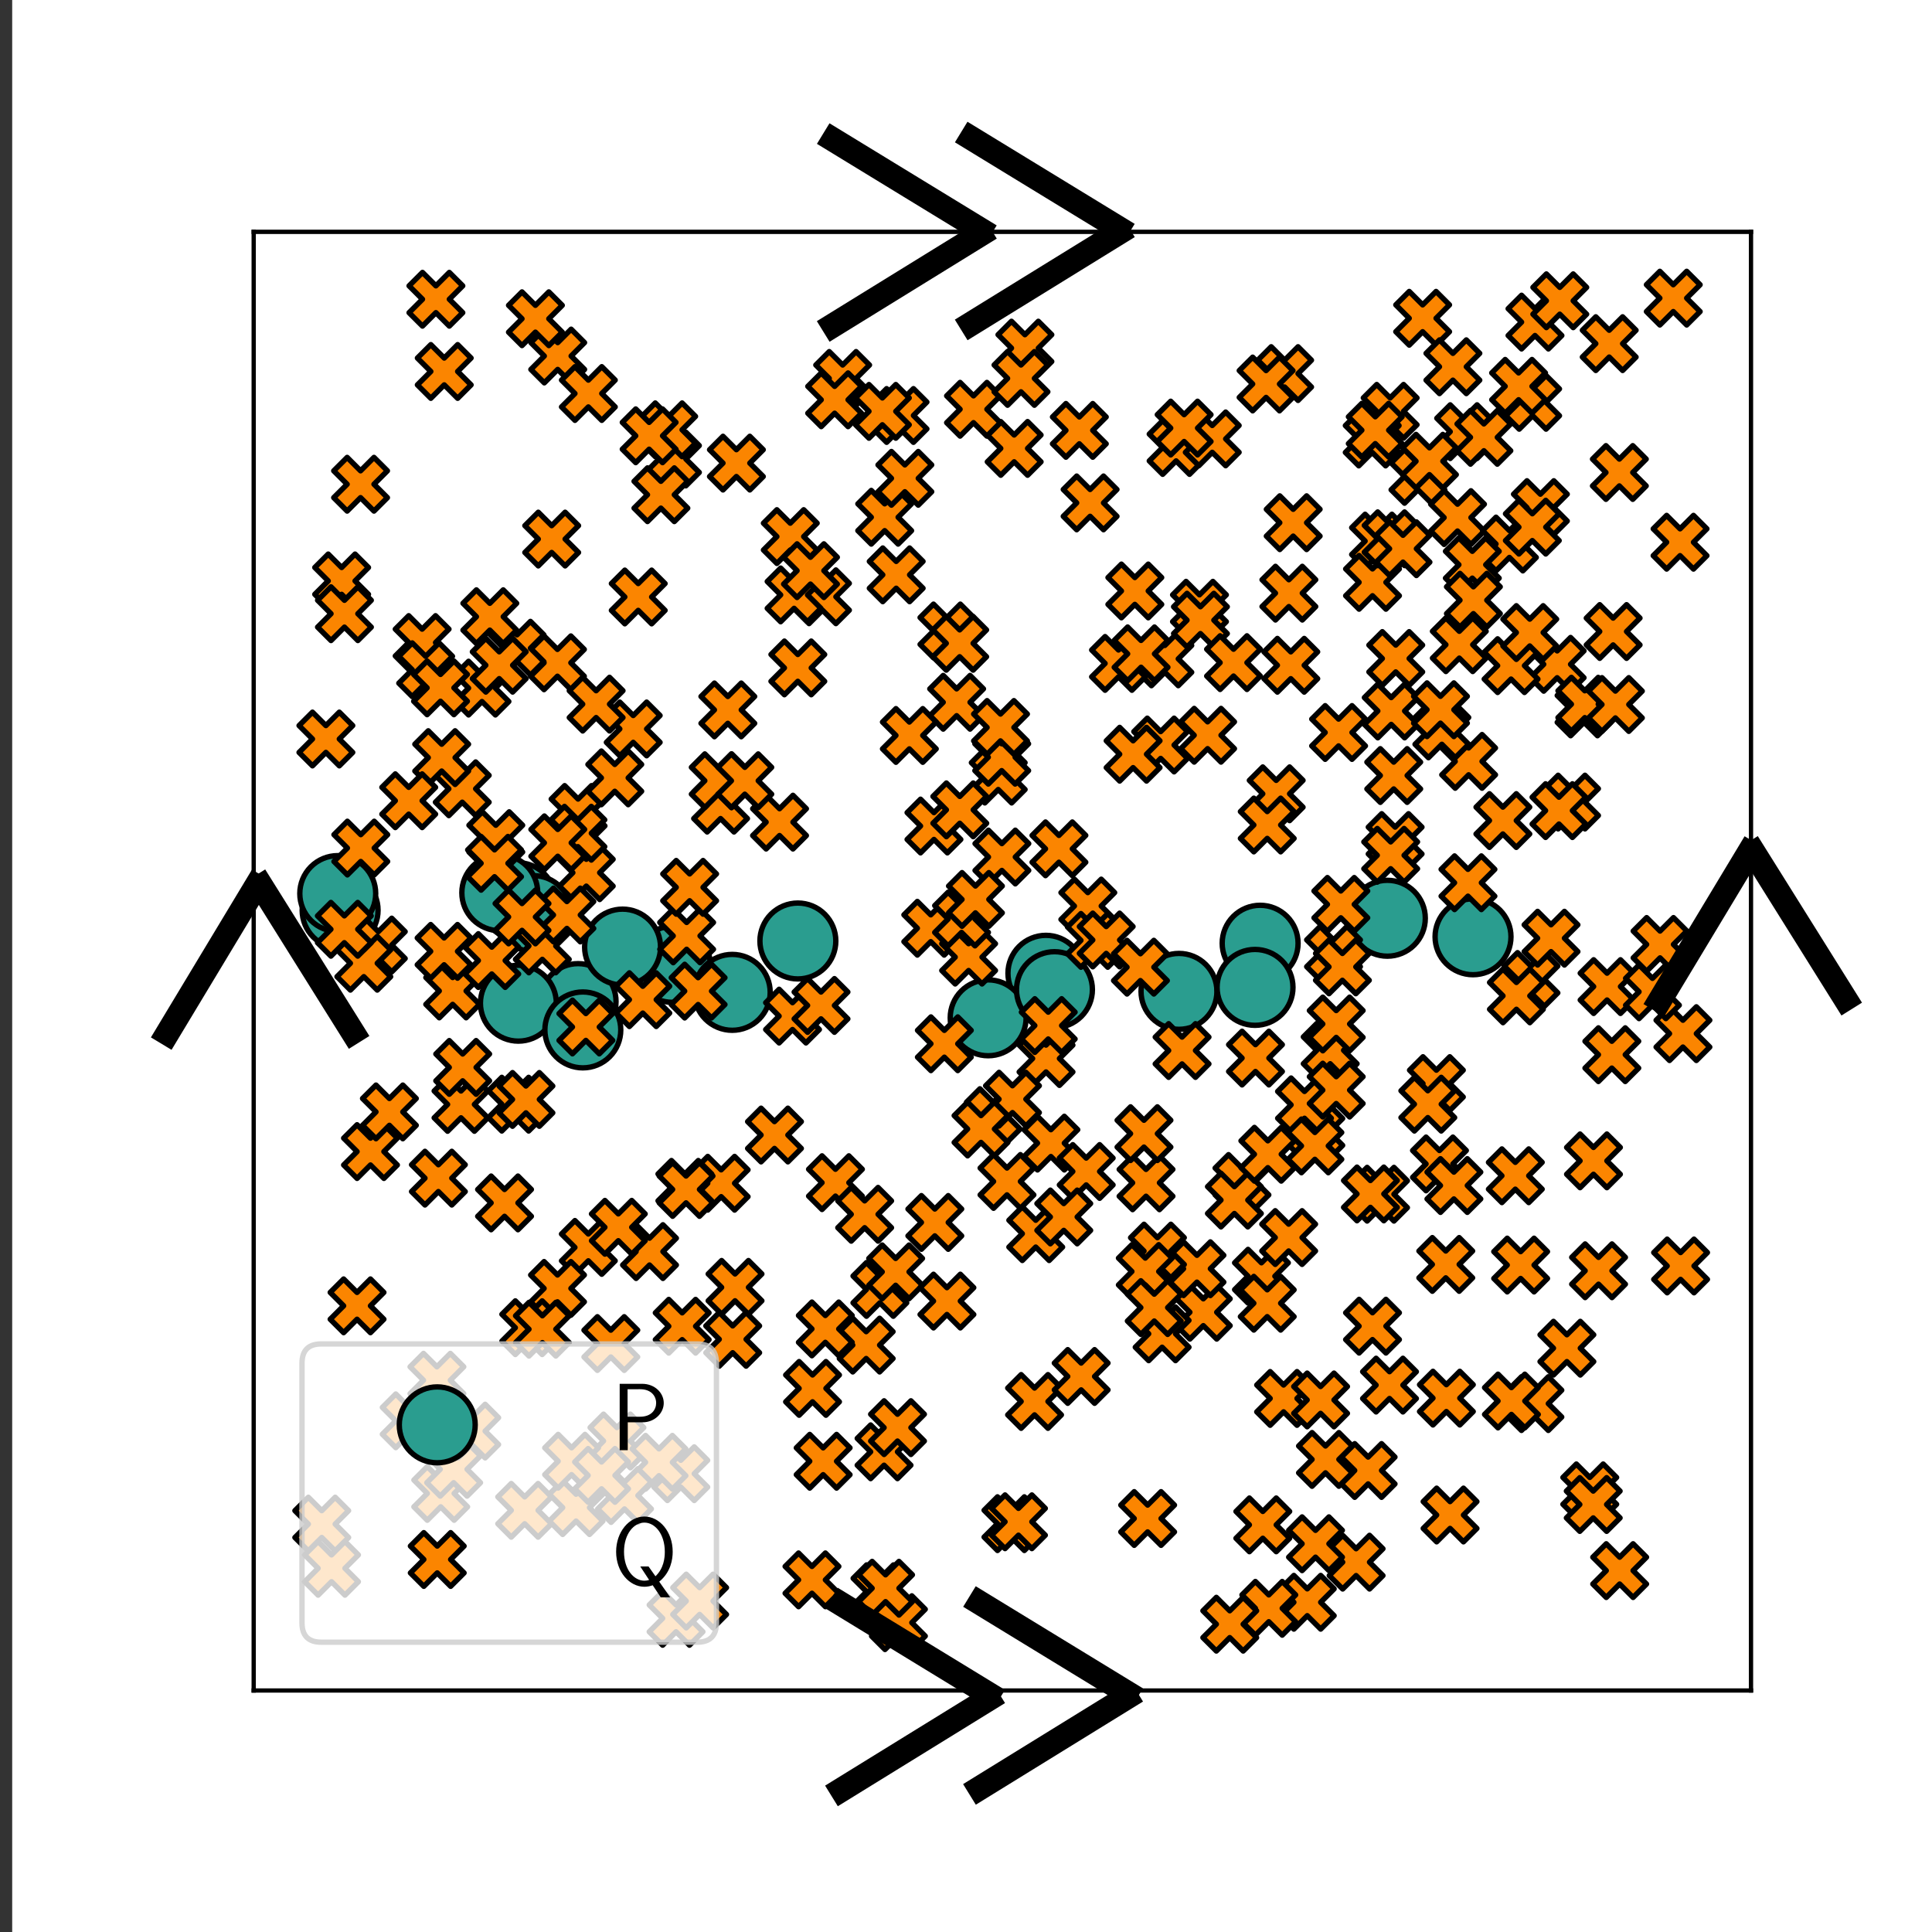 <?xml version="1.0" encoding="UTF-8" standalone="no"?>
<svg
   xmlns:dc="http://purl.org/dc/elements/1.1/"
   xmlns:cc="http://creativecommons.org/ns#"
   xmlns:rdf="http://www.w3.org/1999/02/22-rdf-syntax-ns#"
   xmlns:svg="http://www.w3.org/2000/svg"
   xmlns="http://www.w3.org/2000/svg"
   xmlns:xlink="http://www.w3.org/1999/xlink"
   xmlns:sodipodi="http://sodipodi.sourceforge.net/DTD/sodipodi-0.dtd"
   xmlns:inkscape="http://www.inkscape.org/namespaces/inkscape"
   inkscape:version="1.0beta1 (32d4812, 2019-09-19)"
   sodipodi:docname="torus_circle_points.svg"
   id="svg1546"
   width="360pt"
   viewBox="0 0 360 360"
   version="1.1"
   height="360pt">
  <rect x="0" y="0" width="360" height="360" fill="#333333" stroke="none"/>
  <sodipodi:namedview
     inkscape:current-layer="g1658"
     inkscape:window-maximized="0"
     inkscape:window-y="25"
     inkscape:window-x="314"
     inkscape:cy="261.44762"
     inkscape:cx="198.65416"
     inkscape:zoom="0.7"
     showgrid="false"
     id="namedview1548"
     inkscape:window-height="747"
     inkscape:window-width="1600"
     inkscape:pageshadow="2"
     inkscape:pageopacity="0"
     guidetolerance="10"
     gridtolerance="10"
     objecttolerance="10"
     borderopacity="1"
     inkscape:document-rotation="0"
     bordercolor="#666666"
     pagecolor="#ffffff" />
  <defs
     id="defs835">
    <style
       id="style833"
       type="text/css">
*{stroke-linecap:butt;stroke-linejoin:round;}
  </style>
  </defs>
  <g
     transform="translate(2.273)"
     id="figure_1">
    <g
       id="patch_1">
      <path
         inkscape:connector-curvature="0"
         id="path837"
         style="fill:#ffffff"
         d="M 0,360 H 360 V 0 H 0 Z" />
    </g>
    <g
       id="axes_1">
      <g
         id="patch_2">
        <path
           inkscape:connector-curvature="0"
           id="path840"
           style="fill:#ffffff"
           d="M 45,315 H 324 V 43.2 H 45 Z" />
      </g>
      <g
         id="PathCollection_1">
        <defs
           id="defs844">
          <path
             inkscape:connector-curvature="0"
             style="stroke:#000000"
             id="m2932d7f208"
             d="M 0,7.071 C 1.875,7.071 3.674,6.326 5,5 6.326,3.674 7.071,1.875 7.071,0 7.071,-1.875 6.326,-3.674 5,-5 3.674,-6.326 1.875,-7.071 0,-7.071 c -1.875,0 -3.674,0.745 -5,2.071 -1.326,1.326 -2.071,3.125 -2.071,5 0,1.875 0.745,3.674 2.071,5 1.326,1.326 3.125,2.071 5,2.071 z" />
        </defs>
        <g
           id="g886"
           clip-path="url(#p0d4fcb4a3b)">
          <use
             height="100%"
             width="100%"
             id="use846"
             y="186.629"
             xlink:href="#m2932d7f208"
             x="105.445"
             style="fill:#2a9d8f;stroke:#000000" />
          <use
             height="100%"
             width="100%"
             id="use848"
             y="167.815"
             xlink:href="#m2932d7f208"
             x="94.159"
             style="fill:#2a9d8f;stroke:#000000" />
          <use
             height="100%"
             width="100%"
             id="use850"
             y="169.614"
             xlink:href="#m2932d7f208"
             x="61.102"
             style="fill:#2a9d8f;stroke:#000000" />
          <use
             height="100%"
             width="100%"
             id="use852"
             y="170.234"
             xlink:href="#m2932d7f208"
             x="97.128"
             style="fill:#2a9d8f;stroke:#000000" />
          <use
             height="100%"
             width="100%"
             id="use854"
             y="179.697"
             xlink:href="#m2932d7f208"
             x="122.993"
             style="fill:#2a9d8f;stroke:#000000" />
          <use
             height="100%"
             width="100%"
             id="use856"
             y="166.502"
             xlink:href="#m2932d7f208"
             x="60.663"
             style="fill:#2a9d8f;stroke:#000000" />
          <use
             height="100%"
             width="100%"
             id="use858"
             y="175.757"
             xlink:href="#m2932d7f208"
             x="232.535"
             style="fill:#2a9d8f;stroke:#000000" />
          <use
             height="100%"
             width="100%"
             id="use860"
             y="175.339"
             xlink:href="#m2932d7f208"
             x="146.398"
             style="fill:#2a9d8f;stroke:#000000" />
          <use
             height="100%"
             width="100%"
             id="use862"
             y="174.556"
             xlink:href="#m2932d7f208"
             x="272.204"
             style="fill:#2a9d8f;stroke:#000000" />
          <use
             height="100%"
             width="100%"
             id="use864"
             y="166.354"
             xlink:href="#m2932d7f208"
             x="90.856"
             style="fill:#2a9d8f;stroke:#000000" />
          <use
             height="100%"
             width="100%"
             id="use866"
             y="171.103"
             xlink:href="#m2932d7f208"
             x="256.241"
             style="fill:#2a9d8f;stroke:#000000" />
          <use
             height="100%"
             width="100%"
             id="use868"
             y="181.356"
             xlink:href="#m2932d7f208"
             x="192.617"
             style="fill:#2a9d8f;stroke:#000000" />
          <use
             height="100%"
             width="100%"
             id="use870"
             y="186.931"
             xlink:href="#m2932d7f208"
             x="94.32"
             style="fill:#2a9d8f;stroke:#000000" />
          <use
             height="100%"
             width="100%"
             id="use872"
             y="189.654"
             xlink:href="#m2932d7f208"
             x="181.857"
             style="fill:#2a9d8f;stroke:#000000" />
          <use
             height="100%"
             width="100%"
             id="use874"
             y="191.91"
             xlink:href="#m2932d7f208"
             x="106.329"
             style="fill:#2a9d8f;stroke:#000000" />
          <use
             height="100%"
             width="100%"
             id="use876"
             y="184.91"
             xlink:href="#m2932d7f208"
             x="134.17"
             style="fill:#2a9d8f;stroke:#000000" />
          <use
             height="100%"
             width="100%"
             id="use878"
             y="184.406"
             xlink:href="#m2932d7f208"
             x="194.21"
             style="fill:#2a9d8f;stroke:#000000" />
          <use
             height="100%"
             width="100%"
             id="use880"
             y="176.474"
             xlink:href="#m2932d7f208"
             x="113.735"
             style="fill:#2a9d8f;stroke:#000000" />
          <use
             height="100%"
             width="100%"
             id="use882"
             y="184.729"
             xlink:href="#m2932d7f208"
             x="217.413"
             style="fill:#2a9d8f;stroke:#000000" />
          <use
             height="100%"
             width="100%"
             id="use884"
             y="183.985"
             xlink:href="#m2932d7f208"
             x="231.584"
             style="fill:#2a9d8f;stroke:#000000" />
        </g>
      </g>
      <g
         id="PathCollection_2">
        <defs
           id="defs890">
          <path
             inkscape:connector-curvature="0"
             style="stroke:#000000"
             id="m50ce0634e6"
             d="M -2.5,5 0,2.5 2.5,5 5,2.5 2.5,0 5,-2.5 2.5,-5 0,-2.5 -2.5,-5 -5,-2.5 -2.5,0 -5,2.5 Z" />
        </defs>
        <g
           id="g1492"
           clip-path="url(#p0d4fcb4a3b)">
          <use
             height="100%"
             width="100%"
             id="use892"
             y="123.785"
             xlink:href="#m50ce0634e6"
             x="287.879"
             style="fill:#fb8500;stroke:#000000" />
          <use
             height="100%"
             width="100%"
             id="use894"
             y="85.528"
             xlink:href="#m50ce0634e6"
             x="123.027"
             style="fill:#fb8500;stroke:#000000" />
          <use
             height="100%"
             width="100%"
             id="use896"
             y="135.827"
             xlink:href="#m50ce0634e6"
             x="115.718"
             style="fill:#fb8500;stroke:#000000" />
          <use
             height="100%"
             width="100%"
             id="use898"
             y="124.034"
             xlink:href="#m50ce0634e6"
             x="279.289"
             style="fill:#fb8500;stroke:#000000" />
          <use
             height="100%"
             width="100%"
             id="use900"
             y="150.025"
             xlink:href="#m50ce0634e6"
             x="131.996"
             style="fill:#fb8500;stroke:#000000" />
          <use
             height="100%"
             width="100%"
             id="use902"
             y="99.985"
             xlink:href="#m50ce0634e6"
             x="144.985"
             style="fill:#fb8500;stroke:#000000" />
          <use
             height="100%"
             width="100%"
             id="use904"
             y="260.519"
             xlink:href="#m50ce0634e6"
             x="267.239"
             style="fill:#fb8500;stroke:#000000" />
          <use
             height="100%"
             width="100%"
             id="use906"
             y="220.15"
             xlink:href="#m50ce0634e6"
             x="229.147"
             style="fill:#fb8500;stroke:#000000" />
          <use
             height="100%"
             width="100%"
             id="use908"
             y="176.098"
             xlink:href="#m50ce0634e6"
             x="68.22"
             style="fill:#fb8500;stroke:#000000" />
          <use
             height="100%"
             width="100%"
             id="use910"
             y="176.26"
             xlink:href="#m50ce0634e6"
             x="98.781"
             style="fill:#fb8500;stroke:#000000" />
          <use
             height="100%"
             width="100%"
             id="use912"
             y="164.487"
             xlink:href="#m50ce0634e6"
             x="271.26"
             style="fill:#fb8500;stroke:#000000" />
          <use
             height="100%"
             width="100%"
             id="use914"
             y="100.822"
             xlink:href="#m50ce0634e6"
             x="254.595"
             style="fill:#fb8500;stroke:#000000" />
          <use
             height="100%"
             width="100%"
             id="use916"
             y="162.615"
             xlink:href="#m50ce0634e6"
             x="106.97"
             style="fill:#fb8500;stroke:#000000" />
          <use
             height="100%"
             width="100%"
             id="use918"
             y="247.127"
             xlink:href="#m50ce0634e6"
             x="124.843"
             style="fill:#fb8500;stroke:#000000" />
          <use
             height="100%"
             width="100%"
             id="use920"
             y="59.308"
             xlink:href="#m50ce0634e6"
             x="262.816"
             style="fill:#fb8500;stroke:#000000" />
          <use
             height="100%"
             width="100%"
             id="use922"
             y="153.918"
             xlink:href="#m50ce0634e6"
             x="171.756"
             style="fill:#fb8500;stroke:#000000" />
          <use
             height="100%"
             width="100%"
             id="use924"
             y="277.8"
             xlink:href="#m50ce0634e6"
             x="293.956"
             style="fill:#fb8500;stroke:#000000" />
          <use
             height="100%"
             width="100%"
             id="use926"
             y="186.272"
             xlink:href="#m50ce0634e6"
             x="117.506"
             style="fill:#fb8500;stroke:#000000" />
          <use
             height="100%"
             width="100%"
             id="use928"
             y="144.613"
             xlink:href="#m50ce0634e6"
             x="183.732"
             style="fill:#fb8500;stroke:#000000" />
          <use
             height="100%"
             width="100%"
             id="use930"
             y="264.748"
             xlink:href="#m50ce0634e6"
             x="73.974"
             style="fill:#fb8500;stroke:#000000" />
          <use
             height="100%"
             width="100%"
             id="use932"
             y="94.584"
             xlink:href="#m50ce0634e6"
             x="284.757"
             style="fill:#fb8500;stroke:#000000" />
          <use
             height="100%"
             width="100%"
             id="use934"
             y="183.837"
             xlink:href="#m50ce0634e6"
             x="297.18"
             style="fill:#fb8500;stroke:#000000" />
          <use
             height="100%"
             width="100%"
             id="use936"
             y="168.824"
             xlink:href="#m50ce0634e6"
             x="200.425"
             style="fill:#fb8500;stroke:#000000" />
          <use
             height="100%"
             width="100%"
             id="use938"
             y="141.872"
             xlink:href="#m50ce0634e6"
             x="271.385"
             style="fill:#fb8500;stroke:#000000" />
          <use
             height="100%"
             width="100%"
             id="use940"
             y="219.531"
             xlink:href="#m50ce0634e6"
             x="79.414"
             style="fill:#fb8500;stroke:#000000" />
          <use
             height="100%"
             width="100%"
             id="use942"
             y="60.018"
             xlink:href="#m50ce0634e6"
             x="283.749"
             style="fill:#fb8500;stroke:#000000" />
          <use
             height="100%"
             width="100%"
             id="use944"
             y="88.043"
             xlink:href="#m50ce0634e6"
             x="299.47"
             style="fill:#fb8500;stroke:#000000" />
          <use
             height="100%"
             width="100%"
             id="use946"
             y="270.521"
             xlink:href="#m50ce0634e6"
             x="162.458"
             style="fill:#fb8500;stroke:#000000" />
          <use
             height="100%"
             width="100%"
             id="use948"
             y="70.515"
             xlink:href="#m50ce0634e6"
             x="154.745"
             style="fill:#fb8500;stroke:#000000" />
          <use
             height="100%"
             width="100%"
             id="use950"
             y="281.426"
             xlink:href="#m50ce0634e6"
             x="95.493"
             style="fill:#fb8500;stroke:#000000" />
          <use
             height="100%"
             width="100%"
             id="use952"
             y="123.505"
             xlink:href="#m50ce0634e6"
             x="101.599"
             style="fill:#fb8500;stroke:#000000" />
          <use
             height="100%"
             width="100%"
             id="use954"
             y="101.038"
             xlink:href="#m50ce0634e6"
             x="310.782"
             style="fill:#fb8500;stroke:#000000" />
          <use
             height="100%"
             width="100%"
             id="use956"
             y="77.419"
             xlink:href="#m50ce0634e6"
             x="165.435"
             style="fill:#fb8500;stroke:#000000" />
          <use
             height="100%"
             width="100%"
             id="use958"
             y="156.271"
             xlink:href="#m50ce0634e6"
             x="90.111"
             style="fill:#fb8500;stroke:#000000" />
          <use
             height="100%"
             width="100%"
             id="use960"
             y="189.335"
             xlink:href="#m50ce0634e6"
             x="145.403"
             style="fill:#fb8500;stroke:#000000" />
          <use
             height="100%"
             width="100%"
             id="use962"
             y="80.194"
             xlink:href="#m50ce0634e6"
             x="198.846"
             style="fill:#fb8500;stroke:#000000" />
          <use
             height="100%"
             width="100%"
             id="use964"
             y="110.117"
             xlink:href="#m50ce0634e6"
             x="209.187"
             style="fill:#fb8500;stroke:#000000" />
          <use
             height="100%"
             width="100%"
             id="use966"
             y="69.613"
             xlink:href="#m50ce0634e6"
             x="237.099"
             style="fill:#fb8500;stroke:#000000" />
          <use
             height="100%"
             width="100%"
             id="use968"
             y="283.99"
             xlink:href="#m50ce0634e6"
             x="57.682"
             style="fill:#fb8500;stroke:#000000" />
          <use
             height="100%"
             width="100%"
             id="use970"
             y="55.761"
             xlink:href="#m50ce0634e6"
             x="78.951"
             style="fill:#fb8500;stroke:#000000" />
          <use
             height="100%"
             width="100%"
             id="use972"
             y="239.883"
             xlink:href="#m50ce0634e6"
             x="134.69"
             style="fill:#fb8500;stroke:#000000" />
          <use
             height="100%"
             width="100%"
             id="use974"
             y="179.486"
             xlink:href="#m50ce0634e6"
             x="65.521"
             style="fill:#fb8500;stroke:#000000" />
          <use
             height="100%"
             width="100%"
             id="use976"
             y="122.703"
             xlink:href="#m50ce0634e6"
             x="257.805"
             style="fill:#fb8500;stroke:#000000" />
          <use
             height="100%"
             width="100%"
             id="use978"
             y="201.911"
             xlink:href="#m50ce0634e6"
             x="265.378"
             style="fill:#fb8500;stroke:#000000" />
          <use
             height="100%"
             width="100%"
             id="use980"
             y="132.28"
             xlink:href="#m50ce0634e6"
             x="133.348"
             style="fill:#fb8500;stroke:#000000" />
          <use
             height="100%"
             width="100%"
             id="use982"
             y="233.215"
             xlink:href="#m50ce0634e6"
             x="118.754"
             style="fill:#fb8500;stroke:#000000" />
          <use
             height="100%"
             width="100%"
             id="use984"
             y="120.13"
             xlink:href="#m50ce0634e6"
             x="269.648"
             style="fill:#fb8500;stroke:#000000" />
          <use
             height="100%"
             width="100%"
             id="use986"
             y="280.341"
             xlink:href="#m50ce0634e6"
             x="294.601"
             style="fill:#fb8500;stroke:#000000" />
          <use
             height="100%"
             width="100%"
             id="use988"
             y="229.873"
             xlink:href="#m50ce0634e6"
             x="190.722"
             style="fill:#fb8500;stroke:#000000" />
          <use
             height="100%"
             width="100%"
             id="use990"
             y="205.746"
             xlink:href="#m50ce0634e6"
             x="93.731"
             style="fill:#fb8500;stroke:#000000" />
          <use
             height="100%"
             width="100%"
             id="use992"
             y="220.373"
             xlink:href="#m50ce0634e6"
             x="153.401"
             style="fill:#fb8500;stroke:#000000" />
          <use
             height="100%"
             width="100%"
             id="use994"
             y="117.672"
             xlink:href="#m50ce0634e6"
             x="298.312"
             style="fill:#fb8500;stroke:#000000" />
          <use
             height="100%"
             width="100%"
             id="use996"
             y="146.979"
             xlink:href="#m50ce0634e6"
             x="83.861"
             style="fill:#fb8500;stroke:#000000" />
          <use
             height="100%"
             width="100%"
             id="use998"
             y="132.095"
             xlink:href="#m50ce0634e6"
             x="292.892"
             style="fill:#fb8500;stroke:#000000" />
          <use
             height="100%"
             width="100%"
             id="use1000"
             y="96.447"
             xlink:href="#m50ce0634e6"
             x="269.315"
             style="fill:#fb8500;stroke:#000000" />
          <use
             height="100%"
             width="100%"
             id="use1002"
             y="244.514"
             xlink:href="#m50ce0634e6"
             x="221.946"
             style="fill:#fb8500;stroke:#000000" />
          <use
             height="100%"
             width="100%"
             id="use1004"
             y="274.601"
             xlink:href="#m50ce0634e6"
             x="124.589"
             style="fill:#fb8500;stroke:#000000" />
          <use
             height="100%"
             width="100%"
             id="use1006"
             y="101.37"
             xlink:href="#m50ce0634e6"
             x="278.986"
             style="fill:#fb8500;stroke:#000000" />
          <use
             height="100%"
             width="100%"
             id="use1008"
             y="213.004"
             xlink:href="#m50ce0634e6"
             x="193.547"
             style="fill:#fb8500;stroke:#000000" />
          <use
             height="100%"
             width="100%"
             id="use1010"
             y="153.191"
             xlink:href="#m50ce0634e6"
             x="142.982"
             style="fill:#fb8500;stroke:#000000" />
          <use
             height="100%"
             width="100%"
             id="use1012"
             y="261.141"
             xlink:href="#m50ce0634e6"
             x="190.501"
             style="fill:#fb8500;stroke:#000000" />
          <use
             height="100%"
             width="100%"
             id="use1014"
             y="107.11"
             xlink:href="#m50ce0634e6"
             x="164.719"
             style="fill:#fb8500;stroke:#000000" />
          <use
             height="100%"
             width="100%"
             id="use1016"
             y="113.338"
             xlink:href="#m50ce0634e6"
             x="221.231"
             style="fill:#fb8500;stroke:#000000" />
          <use
             height="100%"
             width="100%"
             id="use1018"
             y="195.746"
             xlink:href="#m50ce0634e6"
             x="217.988"
             style="fill:#fb8500;stroke:#000000" />
          <use
             height="100%"
             width="100%"
             id="use1020"
             y="184.65"
             xlink:href="#m50ce0634e6"
             x="82.079"
             style="fill:#fb8500;stroke:#000000" />
          <use
             height="100%"
             width="100%"
             id="use1022"
             y="237.804"
             xlink:href="#m50ce0634e6"
             x="232.779"
             style="fill:#fb8500;stroke:#000000" />
          <use
             height="100%"
             width="100%"
             id="use1024"
             y="117.57"
             xlink:href="#m50ce0634e6"
             x="174.171"
             style="fill:#fb8500;stroke:#000000" />
          <use
             height="100%"
             width="100%"
             id="use1026"
             y="268.504"
             xlink:href="#m50ce0634e6"
             x="112.684"
             style="fill:#fb8500;stroke:#000000" />
          <use
             height="100%"
             width="100%"
             id="use1028"
             y="88.764"
             xlink:href="#m50ce0634e6"
             x="261.942"
             style="fill:#fb8500;stroke:#000000" />
          <use
             height="100%"
             width="100%"
             id="use1030"
             y="240.264"
             xlink:href="#m50ce0634e6"
             x="161.681"
             style="fill:#fb8500;stroke:#000000" />
          <use
             height="100%"
             width="100%"
             id="use1032"
             y="138.821"
             xlink:href="#m50ce0634e6"
             x="214.004"
             style="fill:#fb8500;stroke:#000000" />
          <use
             height="100%"
             width="100%"
             id="use1034"
             y="235.894"
             xlink:href="#m50ce0634e6"
             x="310.88"
             style="fill:#fb8500;stroke:#000000" />
          <use
             height="100%"
             width="100%"
             id="use1036"
             y="108.508"
             xlink:href="#m50ce0634e6"
             x="253.473"
             style="fill:#fb8500;stroke:#000000" />
          <use
             height="100%"
             width="100%"
             id="use1038"
             y="250.638"
             xlink:href="#m50ce0634e6"
             x="159.128"
             style="fill:#fb8500;stroke:#000000" />
          <use
             height="100%"
             width="100%"
             id="use1040"
             y="168.52"
             xlink:href="#m50ce0634e6"
             x="247.572"
             style="fill:#fb8500;stroke:#000000" />
          <use
             height="100%"
             width="100%"
             id="use1042"
             y="296.596"
             xlink:href="#m50ce0634e6"
             x="161.701"
             style="fill:#fb8500;stroke:#000000" />
          <use
             height="100%"
             width="100%"
             id="use1044"
             y="224.142"
             xlink:href="#m50ce0634e6"
             x="91.74"
             style="fill:#fb8500;stroke:#000000" />
          <use
             height="100%"
             width="100%"
             id="use1046"
             y="236.407"
             xlink:href="#m50ce0634e6"
             x="220.763"
             style="fill:#fb8500;stroke:#000000" />
          <use
             height="100%"
             width="100%"
             id="use1048"
             y="274.003"
             xlink:href="#m50ce0634e6"
             x="252.657"
             style="fill:#fb8500;stroke:#000000" />
          <use
             height="100%"
             width="100%"
             id="use1050"
             y="214.578"
             xlink:href="#m50ce0634e6"
             x="66.762"
             style="fill:#fb8500;stroke:#000000" />
          <use
             height="100%"
             width="100%"
             id="use1052"
             y="260.577"
             xlink:href="#m50ce0634e6"
             x="236.906"
             style="fill:#fb8500;stroke:#000000" />
          <use
             height="100%"
             width="100%"
             id="use1054"
             y="280.924"
             xlink:href="#m50ce0634e6"
             x="105.073"
             style="fill:#fb8500;stroke:#000000" />
          <use
             height="100%"
             width="100%"
             id="use1056"
             y="211.494"
             xlink:href="#m50ce0634e6"
             x="142.039"
             style="fill:#fb8500;stroke:#000000" />
          <use
             height="100%"
             width="100%"
             id="use1058"
             y="301.556"
             xlink:href="#m50ce0634e6"
             x="123.701"
             style="fill:#fb8500;stroke:#000000" />
          <use
             height="100%"
             width="100%"
             id="use1060"
             y="210.919"
             xlink:href="#m50ce0634e6"
             x="242.91"
             style="fill:#fb8500;stroke:#000000" />
          <use
             height="100%"
             width="100%"
             id="use1062"
             y="83.553"
             xlink:href="#m50ce0634e6"
             x="186.703"
             style="fill:#fb8500;stroke:#000000" />
          <use
             height="100%"
             width="100%"
             id="use1064"
             y="80.434"
             xlink:href="#m50ce0634e6"
             x="270.456"
             style="fill:#fb8500;stroke:#000000" />
          <use
             height="100%"
             width="100%"
             id="use1066"
             y="302.36"
             xlink:href="#m50ce0634e6"
             x="165.133"
             style="fill:#fb8500;stroke:#000000" />
          <use
             height="100%"
             width="100%"
             id="use1068"
             y="220.399"
             xlink:href="#m50ce0634e6"
             x="211.273"
             style="fill:#fb8500;stroke:#000000" />
          <use
             height="100%"
             width="100%"
             id="use1070"
             y="294.382"
             xlink:href="#m50ce0634e6"
             x="149.026"
             style="fill:#fb8500;stroke:#000000" />
          <use
             height="100%"
             width="100%"
             id="use1072"
             y="298.559"
             xlink:href="#m50ce0634e6"
             x="241.319"
             style="fill:#fb8500;stroke:#000000" />
          <use
             height="100%"
             width="100%"
             id="use1074"
             y="205.789"
             xlink:href="#m50ce0634e6"
             x="83.628"
             style="fill:#fb8500;stroke:#000000" />
          <use
             height="100%"
             width="100%"
             id="use1076"
             y="76.645"
             xlink:href="#m50ce0634e6"
             x="256.761"
             style="fill:#fb8500;stroke:#000000" />
          <use
             height="100%"
             width="100%"
             id="use1078"
             y="76.651"
             xlink:href="#m50ce0634e6"
             x="162.146"
             style="fill:#fb8500;stroke:#000000" />
          <use
             height="100%"
             width="100%"
             id="use1080"
             y="266.02"
             xlink:href="#m50ce0634e6"
             x="164.964"
             style="fill:#fb8500;stroke:#000000" />
          <use
             height="100%"
             width="100%"
             id="use1082"
             y="122.767"
             xlink:href="#m50ce0634e6"
             x="214.779"
             style="fill:#fb8500;stroke:#000000" />
          <use
             height="100%"
             width="100%"
             id="use1084"
             y="85.943"
             xlink:href="#m50ce0634e6"
             x="264.083"
             style="fill:#fb8500;stroke:#000000" />
          <use
             height="100%"
             width="100%"
             id="use1086"
             y="298.329"
             xlink:href="#m50ce0634e6"
             x="128.094"
             style="fill:#fb8500;stroke:#000000" />
          <use
             height="100%"
             width="100%"
             id="use1088"
             y="184.678"
             xlink:href="#m50ce0634e6"
             x="127.809"
             style="fill:#fb8500;stroke:#000000" />
          <use
             height="100%"
             width="100%"
             id="use1090"
             y="258.707"
             xlink:href="#m50ce0634e6"
             x="149.131"
             style="fill:#fb8500;stroke:#000000" />
          <use
             height="100%"
             width="100%"
             id="use1092"
             y="236.992"
             xlink:href="#m50ce0634e6"
             x="164.616"
             style="fill:#fb8500;stroke:#000000" />
          <use
             height="100%"
             width="100%"
             id="use1094"
             y="119.872"
             xlink:href="#m50ce0634e6"
             x="176.551"
             style="fill:#fb8500;stroke:#000000" />
          <use
             height="100%"
             width="100%"
             id="use1096"
             y="147.911"
             xlink:href="#m50ce0634e6"
             x="235.526"
             style="fill:#fb8500;stroke:#000000" />
          <use
             height="100%"
             width="100%"
             id="use1098"
             y="197.242"
             xlink:href="#m50ce0634e6"
             x="192.639"
             style="fill:#fb8500;stroke:#000000" />
          <use
             height="100%"
             width="100%"
             id="use1100"
             y="149.456"
             xlink:href="#m50ce0634e6"
             x="290.562"
             style="fill:#fb8500;stroke:#000000" />
          <use
             height="100%"
             width="100%"
             id="use1102"
             y="76.26"
             xlink:href="#m50ce0634e6"
             x="179.124"
             style="fill:#fb8500;stroke:#000000" />
          <use
             height="100%"
             width="100%"
             id="use1104"
             y="211.242"
             xlink:href="#m50ce0634e6"
             x="210.89"
             style="fill:#fb8500;stroke:#000000" />
          <use
             height="100%"
             width="100%"
             id="use1106"
             y="222.523"
             xlink:href="#m50ce0634e6"
             x="254.97"
             style="fill:#fb8500;stroke:#000000" />
          <use
             height="100%"
             width="100%"
             id="use1108"
             y="74.966"
             xlink:href="#m50ce0634e6"
             x="283.311"
             style="fill:#fb8500;stroke:#000000" />
          <use
             height="100%"
             width="100%"
             id="use1110"
             y="172.966"
             xlink:href="#m50ce0634e6"
             x="171.162"
             style="fill:#fb8500;stroke:#000000" />
          <use
             height="100%"
             width="100%"
             id="use1112"
             y="248.534"
             xlink:href="#m50ce0634e6"
             x="214.271"
             style="fill:#fb8500;stroke:#000000" />
          <use
             height="100%"
             width="100%"
             id="use1114"
             y="232.435"
             xlink:href="#m50ce0634e6"
             x="107.354"
             style="fill:#fb8500;stroke:#000000" />
          <use
             height="100%"
             width="100%"
             id="use1116"
             y="141.172"
             xlink:href="#m50ce0634e6"
             x="80.029"
             style="fill:#fb8500;stroke:#000000" />
          <use
             height="100%"
             width="100%"
             id="use1118"
             y="218.291"
             xlink:href="#m50ce0634e6"
             x="200.127"
             style="fill:#fb8500;stroke:#000000" />
          <use
             height="100%"
             width="100%"
             id="use1120"
             y="156.623"
             xlink:href="#m50ce0634e6"
             x="257.688"
             style="fill:#fb8500;stroke:#000000" />
          <use
             height="100%"
             width="100%"
             id="use1122"
             y="66.34"
             xlink:href="#m50ce0634e6"
             x="101.649"
             style="fill:#fb8500;stroke:#000000" />
          <use
             height="100%"
             width="100%"
             id="use1124"
             y="251.216"
             xlink:href="#m50ce0634e6"
             x="289.693"
             style="fill:#fb8500;stroke:#000000" />
          <use
             height="100%"
             width="100%"
             id="use1126"
             y="159.374"
             xlink:href="#m50ce0634e6"
             x="256.86"
             style="fill:#fb8500;stroke:#000000" />
          <use
             height="100%"
             width="100%"
             id="use1128"
             y="100.394"
             xlink:href="#m50ce0634e6"
             x="256.944"
             style="fill:#fb8500;stroke:#000000" />
          <use
             height="100%"
             width="100%"
             id="use1130"
             y="196.523"
             xlink:href="#m50ce0634e6"
             x="298.069"
             style="fill:#fb8500;stroke:#000000" />
          <use
             height="100%"
             width="100%"
             id="use1132"
             y="205.873"
             xlink:href="#m50ce0634e6"
             x="240.801"
             style="fill:#fb8500;stroke:#000000" />
          <use
             height="100%"
             width="100%"
             id="use1134"
             y="96.381"
             xlink:href="#m50ce0634e6"
             x="162.577"
             style="fill:#fb8500;stroke:#000000" />
          <use
             height="100%"
             width="100%"
             id="use1136"
             y="278.276"
             xlink:href="#m50ce0634e6"
             x="79.849"
             style="fill:#fb8500;stroke:#000000" />
          <use
             height="100%"
             width="100%"
             id="use1138"
             y="81.802"
             xlink:href="#m50ce0634e6"
             x="253.418"
             style="fill:#fb8500;stroke:#000000" />
          <use
             height="100%"
             width="100%"
             id="use1140"
             y="240.078"
             xlink:href="#m50ce0634e6"
             x="101.61"
             style="fill:#fb8500;stroke:#000000" />
          <use
             height="100%"
             width="100%"
             id="use1142"
             y="80.161"
             xlink:href="#m50ce0634e6"
             x="253.986"
             style="fill:#fb8500;stroke:#000000" />
          <use
             height="100%"
             width="100%"
             id="use1144"
             y="182.511"
             xlink:href="#m50ce0634e6"
             x="283.002"
             style="fill:#fb8500;stroke:#000000" />
          <use
             height="100%"
             width="100%"
             id="use1146"
             y="194.489"
             xlink:href="#m50ce0634e6"
             x="173.692"
             style="fill:#fb8500;stroke:#000000" />
          <use
             height="100%"
             width="100%"
             id="use1148"
             y="178.344"
             xlink:href="#m50ce0634e6"
             x="178.214"
             style="fill:#fb8500;stroke:#000000" />
          <use
             height="100%"
             width="100%"
             id="use1150"
             y="97.398"
             xlink:href="#m50ce0634e6"
             x="238.695"
             style="fill:#fb8500;stroke:#000000" />
          <use
             height="100%"
             width="100%"
             id="use1152"
             y="220.146"
             xlink:href="#m50ce0634e6"
             x="185.363"
             style="fill:#fb8500;stroke:#000000" />
          <use
             height="100%"
             width="100%"
             id="use1154"
             y="299.685"
             xlink:href="#m50ce0634e6"
             x="234.149"
             style="fill:#fb8500;stroke:#000000" />
          <use
             height="100%"
             width="100%"
             id="use1156"
             y="302.645"
             xlink:href="#m50ce0634e6"
             x="226.875"
             style="fill:#fb8500;stroke:#000000" />
          <use
             height="100%"
             width="100%"
             id="use1158"
             y="271.941"
             xlink:href="#m50ce0634e6"
             x="244.71"
             style="fill:#fb8500;stroke:#000000" />
          <use
             height="100%"
             width="100%"
             id="use1160"
             y="141.095"
             xlink:href="#m50ce0634e6"
             x="184.381"
             style="fill:#fb8500;stroke:#000000" />
          <use
             height="100%"
             width="100%"
             id="use1162"
             y="273.779"
             xlink:href="#m50ce0634e6"
             x="82.259"
             style="fill:#fb8500;stroke:#000000" />
          <use
             height="100%"
             width="100%"
             id="use1164"
             y="235.723"
             xlink:href="#m50ce0634e6"
             x="281.077"
             style="fill:#fb8500;stroke:#000000" />
          <use
             height="100%"
             width="100%"
             id="use1166"
             y="272.277"
             xlink:href="#m50ce0634e6"
             x="104.232"
             style="fill:#fb8500;stroke:#000000" />
          <use
             height="100%"
             width="100%"
             id="use1168"
             y="233.121"
             xlink:href="#m50ce0634e6"
             x="213.397"
             style="fill:#fb8500;stroke:#000000" />
          <use
             height="100%"
             width="100%"
             id="use1170"
             y="223.615"
             xlink:href="#m50ce0634e6"
             x="227.738"
             style="fill:#fb8500;stroke:#000000" />
          <use
             height="100%"
             width="100%"
             id="use1172"
             y="291.085"
             xlink:href="#m50ce0634e6"
             x="250.418"
             style="fill:#fb8500;stroke:#000000" />
          <use
             height="100%"
             width="100%"
             id="use1174"
             y="89.128"
             xlink:href="#m50ce0634e6"
             x="166.333"
             style="fill:#fb8500;stroke:#000000" />
          <use
             height="100%"
             width="100%"
             id="use1176"
             y="81.491"
             xlink:href="#m50ce0634e6"
             x="274.229"
             style="fill:#fb8500;stroke:#000000" />
          <use
             height="100%"
             width="100%"
             id="use1178"
             y="151.39"
             xlink:href="#m50ce0634e6"
             x="105.441"
             style="fill:#fb8500;stroke:#000000" />
          <use
             height="100%"
             width="100%"
             id="use1180"
             y="207.879"
             xlink:href="#m50ce0634e6"
             x="182.817"
             style="fill:#fb8500;stroke:#000000" />
          <use
             height="100%"
             width="100%"
             id="use1182"
             y="185.565"
             xlink:href="#m50ce0634e6"
             x="280.288"
             style="fill:#fb8500;stroke:#000000" />
          <use
             height="100%"
             width="100%"
             id="use1184"
             y="205.746"
             xlink:href="#m50ce0634e6"
             x="263.779"
             style="fill:#fb8500;stroke:#000000" />
          <use
             height="100%"
             width="100%"
             id="use1186"
             y="195.711"
             xlink:href="#m50ce0634e6"
             x="245.588"
             style="fill:#fb8500;stroke:#000000" />
          <use
             height="100%"
             width="100%"
             id="use1188"
             y="235.607"
             xlink:href="#m50ce0634e6"
             x="267.124"
             style="fill:#fb8500;stroke:#000000" />
          <use
             height="100%"
             width="100%"
             id="use1190"
             y="247.112"
             xlink:href="#m50ce0634e6"
             x="253.474"
             style="fill:#fb8500;stroke:#000000" />
          <use
             height="100%"
             width="100%"
             id="use1192"
             y="108.245"
             xlink:href="#m50ce0634e6"
             x="61.386"
             style="fill:#fb8500;stroke:#000000" />
          <use
             height="100%"
             width="100%"
             id="use1194"
             y="220.481"
             xlink:href="#m50ce0634e6"
             x="132.107"
             style="fill:#fb8500;stroke:#000000" />
          <use
             height="100%"
             width="100%"
             id="use1196"
             y="64.867"
             xlink:href="#m50ce0634e6"
             x="188.703"
             style="fill:#fb8500;stroke:#000000" />
          <use
             height="100%"
             width="100%"
             id="use1198"
             y="266.663"
             xlink:href="#m50ce0634e6"
             x="85.626"
             style="fill:#fb8500;stroke:#000000" />
          <use
             height="100%"
             width="100%"
             id="use1200"
             y="284.135"
             xlink:href="#m50ce0634e6"
             x="233.033"
             style="fill:#fb8500;stroke:#000000" />
          <use
             height="100%"
             width="100%"
             id="use1202"
             y="150.902"
             xlink:href="#m50ce0634e6"
             x="176.57"
             style="fill:#fb8500;stroke:#000000" />
          <use
             height="100%"
             width="100%"
             id="use1204"
             y="177.627"
             xlink:href="#m50ce0634e6"
             x="246.209"
             style="fill:#fb8500;stroke:#000000" />
          <use
             height="100%"
             width="100%"
             id="use1206"
             y="221.247"
             xlink:href="#m50ce0634e6"
             x="125.342"
             style="fill:#fb8500;stroke:#000000" />
          <use
             height="100%"
             width="100%"
             id="use1208"
             y="216.881"
             xlink:href="#m50ce0634e6"
             x="265.952"
             style="fill:#fb8500;stroke:#000000" />
          <use
             height="100%"
             width="100%"
             id="use1210"
             y="155.262"
             xlink:href="#m50ce0634e6"
             x="105.412"
             style="fill:#fb8500;stroke:#000000" />
          <use
             height="100%"
             width="100%"
             id="use1212"
             y="132.483"
             xlink:href="#m50ce0634e6"
             x="256.961"
             style="fill:#fb8500;stroke:#000000" />
          <use
             height="100%"
             width="100%"
             id="use1214"
             y="272.285"
             xlink:href="#m50ce0634e6"
             x="151.11"
             style="fill:#fb8500;stroke:#000000" />
          <use
             height="100%"
             width="100%"
             id="use1216"
             y="191.363"
             xlink:href="#m50ce0634e6"
             x="106.895"
             style="fill:#fb8500;stroke:#000000" />
          <use
             height="100%"
             width="100%"
             id="use1218"
             y="145.478"
             xlink:href="#m50ce0634e6"
             x="131.558"
             style="fill:#fb8500;stroke:#000000" />
          <use
             height="100%"
             width="100%"
             id="use1220"
             y="256.485"
             xlink:href="#m50ce0634e6"
             x="199.185"
             style="fill:#fb8500;stroke:#000000" />
          <use
             height="100%"
             width="100%"
             id="use1222"
             y="131.218"
             xlink:href="#m50ce0634e6"
             x="293.034"
             style="fill:#fb8500;stroke:#000000" />
          <use
             height="100%"
             width="100%"
             id="use1224"
             y="137.002"
             xlink:href="#m50ce0634e6"
             x="222.746"
             style="fill:#fb8500;stroke:#000000" />
          <use
             height="100%"
             width="100%"
             id="use1226"
             y="249.56"
             xlink:href="#m50ce0634e6"
             x="134.253"
             style="fill:#fb8500;stroke:#000000" />
          <use
             height="100%"
             width="100%"
             id="use1228"
             y="170.494"
             xlink:href="#m50ce0634e6"
             x="103.357"
             style="fill:#fb8500;stroke:#000000" />
          <use
             height="100%"
             width="100%"
             id="use1230"
             y="124.454"
             xlink:href="#m50ce0634e6"
             x="146.389"
             style="fill:#fb8500;stroke:#000000" />
          <use
             height="100%"
             width="100%"
             id="use1232"
             y="119.729"
             xlink:href="#m50ce0634e6"
             x="76.385"
             style="fill:#fb8500;stroke:#000000" />
          <use
             height="100%"
             width="100%"
             id="use1234"
             y="131.274"
             xlink:href="#m50ce0634e6"
             x="298.731"
             style="fill:#fb8500;stroke:#000000" />
          <use
             height="100%"
             width="100%"
             id="use1236"
             y="123.618"
             xlink:href="#m50ce0634e6"
             x="206.144"
             style="fill:#fb8500;stroke:#000000" />
          <use
             height="100%"
             width="100%"
             id="use1238"
             y="220.906"
             xlink:href="#m50ce0634e6"
             x="268.638"
             style="fill:#fb8500;stroke:#000000" />
          <use
             height="100%"
             width="100%"
             id="use1240"
             y="204.816"
             xlink:href="#m50ce0634e6"
             x="186.386"
             style="fill:#fb8500;stroke:#000000" />
          <use
             height="100%"
             width="100%"
             id="use1242"
             y="130.859"
             xlink:href="#m50ce0634e6"
             x="175.981"
             style="fill:#fb8500;stroke:#000000" />
          <use
             height="100%"
             width="100%"
             id="use1244"
             y="128.219"
             xlink:href="#m50ce0634e6"
             x="87.538"
             style="fill:#fb8500;stroke:#000000" />
          <use
             height="100%"
             width="100%"
             id="use1246"
             y="282.299"
             xlink:href="#m50ce0634e6"
             x="267.925"
             style="fill:#fb8500;stroke:#000000" />
          <use
             height="100%"
             width="100%"
             id="use1248"
             y="136.188"
             xlink:href="#m50ce0634e6"
             x="266.397"
             style="fill:#fb8500;stroke:#000000" />
          <use
             height="100%"
             width="100%"
             id="use1250"
             y="105.227"
             xlink:href="#m50ce0634e6"
             x="272.071"
             style="fill:#fb8500;stroke:#000000" />
          <use
             height="100%"
             width="100%"
             id="use1252"
             y="247.398"
             xlink:href="#m50ce0634e6"
             x="96.253"
             style="fill:#fb8500;stroke:#000000" />
          <use
             height="100%"
             width="100%"
             id="use1254"
             y="153.725"
             xlink:href="#m50ce0634e6"
             x="233.86"
             style="fill:#fb8500;stroke:#000000" />
          <use
             height="100%"
             width="100%"
             id="use1256"
             y="173.158"
             xlink:href="#m50ce0634e6"
             x="61.889"
             style="fill:#fb8500;stroke:#000000" />
          <use
             height="100%"
             width="100%"
             id="use1258"
             y="247.624"
             xlink:href="#m50ce0634e6"
             x="151.515"
             style="fill:#fb8500;stroke:#000000" />
          <use
             height="100%"
             width="100%"
             id="use1260"
             y="123.963"
             xlink:href="#m50ce0634e6"
             x="238.248"
             style="fill:#fb8500;stroke:#000000" />
          <use
             height="100%"
             width="100%"
             id="use1262"
             y="272.475"
             xlink:href="#m50ce0634e6"
             x="120.517"
             style="fill:#fb8500;stroke:#000000" />
          <use
             height="100%"
             width="100%"
             id="use1264"
             y="145.482"
             xlink:href="#m50ce0634e6"
             x="136.512"
             style="fill:#fb8500;stroke:#000000" />
          <use
             height="100%"
             width="100%"
             id="use1266"
             y="261.54"
             xlink:href="#m50ce0634e6"
             x="283.732"
             style="fill:#fb8500;stroke:#000000" />
          <use
             height="100%"
             width="100%"
             id="use1268"
             y="258.093"
             xlink:href="#m50ce0634e6"
             x="256.64"
             style="fill:#fb8500;stroke:#000000" />
          <use
             height="100%"
             width="100%"
             id="use1270"
             y="160.862"
             xlink:href="#m50ce0634e6"
             x="89.875"
             style="fill:#fb8500;stroke:#000000" />
          <use
             height="100%"
             width="100%"
             id="use1272"
             y="121.834"
             xlink:href="#m50ce0634e6"
             x="210.346"
             style="fill:#fb8500;stroke:#000000" />
          <use
             height="100%"
             width="100%"
             id="use1274"
             y="159.694"
             xlink:href="#m50ce0634e6"
             x="184.413"
             style="fill:#fb8500;stroke:#000000" />
          <use
             height="100%"
             width="100%"
             id="use1276"
             y="71.985"
             xlink:href="#m50ce0634e6"
             x="280.693"
             style="fill:#fb8500;stroke:#000000" />
          <use
             height="100%"
             width="100%"
             id="use1278"
             y="187.349"
             xlink:href="#m50ce0634e6"
             x="150.711"
             style="fill:#fb8500;stroke:#000000" />
          <use
             height="100%"
             width="100%"
             id="use1280"
             y="124.798"
             xlink:href="#m50ce0634e6"
             x="77.042"
             style="fill:#fb8500;stroke:#000000" />
          <use
             height="100%"
             width="100%"
             id="use1282"
             y="131.207"
             xlink:href="#m50ce0634e6"
             x="108.805"
             style="fill:#fb8500;stroke:#000000" />
          <use
             height="100%"
             width="100%"
             id="use1284"
             y="111.842"
             xlink:href="#m50ce0634e6"
             x="272.272"
             style="fill:#fb8500;stroke:#000000" />
          <use
             height="100%"
             width="100%"
             id="use1286"
             y="278.668"
             xlink:href="#m50ce0634e6"
             x="114.094"
             style="fill:#fb8500;stroke:#000000" />
          <use
             height="100%"
             width="100%"
             id="use1288"
             y="283.912"
             xlink:href="#m50ce0634e6"
             x="186.1"
             style="fill:#fb8500;stroke:#000000" />
          <use
             height="100%"
             width="100%"
             id="use1290"
             y="174.821"
             xlink:href="#m50ce0634e6"
             x="286.737"
             style="fill:#fb8500;stroke:#000000" />
          <use
             height="100%"
             width="100%"
             id="use1292"
             y="117.866"
             xlink:href="#m50ce0634e6"
             x="282.776"
             style="fill:#fb8500;stroke:#000000" />
          <use
             height="100%"
             width="100%"
             id="use1294"
             y="243.322"
             xlink:href="#m50ce0634e6"
             x="64.256"
             style="fill:#fb8500;stroke:#000000" />
          <use
             height="100%"
             width="100%"
             id="use1296"
             y="192.603"
             xlink:href="#m50ce0634e6"
             x="311.318"
             style="fill:#fb8500;stroke:#000000" />
          <use
             height="100%"
             width="100%"
             id="use1298"
             y="174.386"
             xlink:href="#m50ce0634e6"
             x="125.671"
             style="fill:#fb8500;stroke:#000000" />
          <use
             height="100%"
             width="100%"
             id="use1300"
             y="69.216"
             xlink:href="#m50ce0634e6"
             x="80.505"
             style="fill:#fb8500;stroke:#000000" />
          <use
             height="100%"
             width="100%"
             id="use1302"
             y="175.229"
             xlink:href="#m50ce0634e6"
             x="201.642"
             style="fill:#fb8500;stroke:#000000" />
          <use
             height="100%"
             width="100%"
             id="use1304"
             y="292.231"
             xlink:href="#m50ce0634e6"
             x="59.503"
             style="fill:#fb8500;stroke:#000000" />
          <use
             height="100%"
             width="100%"
             id="use1306"
             y="203.126"
             xlink:href="#m50ce0634e6"
             x="246.71"
             style="fill:#fb8500;stroke:#000000" />
          <use
             height="100%"
             width="100%"
             id="use1308"
             y="190.803"
             xlink:href="#m50ce0634e6"
             x="246.711"
             style="fill:#fb8500;stroke:#000000" />
          <use
             height="100%"
             width="100%"
             id="use1310"
             y="236.789"
             xlink:href="#m50ce0634e6"
             x="295.594"
             style="fill:#fb8500;stroke:#000000" />
          <use
             height="100%"
             width="100%"
             id="use1312"
             y="144.942"
             xlink:href="#m50ce0634e6"
             x="112.282"
             style="fill:#fb8500;stroke:#000000" />
          <use
             height="100%"
             width="100%"
             id="use1314"
             y="83.382"
             xlink:href="#m50ce0634e6"
             x="216.876"
             style="fill:#fb8500;stroke:#000000" />
          <use
             height="100%"
             width="100%"
             id="use1316"
             y="221.635"
             xlink:href="#m50ce0634e6"
             x="125.562"
             style="fill:#fb8500;stroke:#000000" />
          <use
             height="100%"
             width="100%"
             id="use1318"
             y="216.308"
             xlink:href="#m50ce0634e6"
             x="294.647"
             style="fill:#fb8500;stroke:#000000" />
          <use
             height="100%"
             width="100%"
             id="use1320"
             y="230.6"
             xlink:href="#m50ce0634e6"
             x="237.85"
             style="fill:#fb8500;stroke:#000000" />
          <use
             height="100%"
             width="100%"
             id="use1322"
             y="198.896"
             xlink:href="#m50ce0634e6"
             x="83.942"
             style="fill:#fb8500;stroke:#000000" />
          <use
             height="100%"
             width="100%"
             id="use1324"
             y="250.352"
             xlink:href="#m50ce0634e6"
             x="111.546"
             style="fill:#fb8500;stroke:#000000" />
          <use
             height="100%"
             width="100%"
             id="use1326"
             y="171.245"
             xlink:href="#m50ce0634e6"
             x="176.899"
             style="fill:#fb8500;stroke:#000000" />
          <use
             height="100%"
             width="100%"
             id="use1328"
             y="178.986"
             xlink:href="#m50ce0634e6"
             x="89.362"
             style="fill:#fb8500;stroke:#000000" />
          <use
             height="100%"
             width="100%"
             id="use1330"
             y="73.326"
             xlink:href="#m50ce0634e6"
             x="107.359"
             style="fill:#fb8500;stroke:#000000" />
          <use
             height="100%"
             width="100%"
             id="use1332"
             y="136.489"
             xlink:href="#m50ce0634e6"
             x="247.153"
             style="fill:#fb8500;stroke:#000000" />
          <use
             height="100%"
             width="100%"
             id="use1334"
             y="204.863"
             xlink:href="#m50ce0634e6"
             x="95.727"
             style="fill:#fb8500;stroke:#000000" />
          <use
             height="100%"
             width="100%"
             id="use1336"
             y="219.084"
             xlink:href="#m50ce0634e6"
             x="280.085"
             style="fill:#fb8500;stroke:#000000" />
          <use
             height="100%"
             width="100%"
             id="use1338"
             y="100.447"
             xlink:href="#m50ce0634e6"
             x="100.528"
             style="fill:#fb8500;stroke:#000000" />
          <use
             height="100%"
             width="100%"
             id="use1340"
             y="167.597"
             xlink:href="#m50ce0634e6"
             x="179.485"
             style="fill:#fb8500;stroke:#000000" />
          <use
             height="100%"
             width="100%"
             id="use1342"
             y="111.236"
             xlink:href="#m50ce0634e6"
             x="116.652"
             style="fill:#fb8500;stroke:#000000" />
          <use
             height="100%"
             width="100%"
             id="use1344"
             y="80.09"
             xlink:href="#m50ce0634e6"
             x="122.325"
             style="fill:#fb8500;stroke:#000000" />
          <use
             height="100%"
             width="100%"
             id="use1346"
             y="287.655"
             xlink:href="#m50ce0634e6"
             x="242.854"
             style="fill:#fb8500;stroke:#000000" />
          <use
             height="100%"
             width="100%"
             id="use1348"
             y="170.859"
             xlink:href="#m50ce0634e6"
             x="94.995"
             style="fill:#fb8500;stroke:#000000" />
          <use
             height="100%"
             width="100%"
             id="use1350"
             y="120.789"
             xlink:href="#m50ce0634e6"
             x="94.068"
             style="fill:#fb8500;stroke:#000000" />
          <use
             height="100%"
             width="100%"
             id="use1352"
             y="175.151"
             xlink:href="#m50ce0634e6"
             x="203.851"
             style="fill:#fb8500;stroke:#000000" />
          <use
             height="100%"
             width="100%"
             id="use1354"
             y="180.164"
             xlink:href="#m50ce0634e6"
             x="247.864"
             style="fill:#fb8500;stroke:#000000" />
          <use
             height="100%"
             width="100%"
             id="use1356"
             y="144.507"
             xlink:href="#m50ce0634e6"
             x="257.43"
             style="fill:#fb8500;stroke:#000000" />
          <use
             height="100%"
             width="100%"
             id="use1358"
             y="93.707"
             xlink:href="#m50ce0634e6"
             x="200.853"
             style="fill:#fb8500;stroke:#000000" />
          <use
             height="100%"
             width="100%"
             id="use1360"
             y="261.058"
             xlink:href="#m50ce0634e6"
             x="279.357"
             style="fill:#fb8500;stroke:#000000" />
          <use
             height="100%"
             width="100%"
             id="use1362"
             y="71.552"
             xlink:href="#m50ce0634e6"
             x="233.643"
             style="fill:#fb8500;stroke:#000000" />
          <use
             height="100%"
             width="100%"
             id="use1364"
             y="177.272"
             xlink:href="#m50ce0634e6"
             x="80.478"
             style="fill:#fb8500;stroke:#000000" />
          <use
             height="100%"
             width="100%"
             id="use1366"
             y="111.2"
             xlink:href="#m50ce0634e6"
             x="150.984"
             style="fill:#fb8500;stroke:#000000" />
          <use
             height="100%"
             width="100%"
             id="use1368"
             y="128.169"
             xlink:href="#m50ce0634e6"
             x="79.811"
             style="fill:#fb8500;stroke:#000000" />
          <use
             height="100%"
             width="100%"
             id="use1370"
             y="90.23"
             xlink:href="#m50ce0634e6"
             x="64.913"
             style="fill:#fb8500;stroke:#000000" />
          <use
             height="100%"
             width="100%"
             id="use1372"
             y="165.341"
             xlink:href="#m50ce0634e6"
             x="126.231"
             style="fill:#fb8500;stroke:#000000" />
          <use
             height="100%"
             width="100%"
             id="use1374"
             y="70.51"
             xlink:href="#m50ce0634e6"
             x="187.973"
             style="fill:#fb8500;stroke:#000000" />
          <use
             height="100%"
             width="100%"
             id="use1376"
             y="55.555"
             xlink:href="#m50ce0634e6"
             x="309.516"
             style="fill:#fb8500;stroke:#000000" />
          <use
             height="100%"
             width="100%"
             id="use1378"
             y="247.677"
             xlink:href="#m50ce0634e6"
             x="98.796"
             style="fill:#fb8500;stroke:#000000" />
          <use
             height="100%"
             width="100%"
             id="use1380"
             y="207.188"
             xlink:href="#m50ce0634e6"
             x="70.286"
             style="fill:#fb8500;stroke:#000000" />
          <use
             height="100%"
             width="100%"
             id="use1382"
             y="242.838"
             xlink:href="#m50ce0634e6"
             x="233.858"
             style="fill:#fb8500;stroke:#000000" />
          <use
             height="100%"
             width="100%"
             id="use1384"
             y="228.689"
             xlink:href="#m50ce0634e6"
             x="112.941"
             style="fill:#fb8500;stroke:#000000" />
          <use
             height="100%"
             width="100%"
             id="use1386"
             y="110.527"
             xlink:href="#m50ce0634e6"
             x="237.891"
             style="fill:#fb8500;stroke:#000000" />
          <use
             height="100%"
             width="100%"
             id="use1388"
             y="81.204"
             xlink:href="#m50ce0634e6"
             x="118.685"
             style="fill:#fb8500;stroke:#000000" />
          <use
             height="100%"
             width="100%"
             id="use1390"
             y="226.763"
             xlink:href="#m50ce0634e6"
             x="195.945"
             style="fill:#fb8500;stroke:#000000" />
          <use
             height="100%"
             width="100%"
             id="use1392"
             y="68.339"
             xlink:href="#m50ce0634e6"
             x="268.453"
             style="fill:#fb8500;stroke:#000000" />
          <use
             height="100%"
             width="100%"
             id="use1394"
             y="191.099"
             xlink:href="#m50ce0634e6"
             x="193.049"
             style="fill:#fb8500;stroke:#000000" />
          <use
             height="100%"
             width="100%"
             id="use1396"
             y="110.852"
             xlink:href="#m50ce0634e6"
             x="145.693"
             style="fill:#fb8500;stroke:#000000" />
          <use
             height="100%"
             width="100%"
             id="use1398"
             y="114.355"
             xlink:href="#m50ce0634e6"
             x="61.908"
             style="fill:#fb8500;stroke:#000000" />
          <use
             height="100%"
             width="100%"
             id="use1400"
             y="215.076"
             xlink:href="#m50ce0634e6"
             x="233.968"
             style="fill:#fb8500;stroke:#000000" />
          <use
             height="100%"
             width="100%"
             id="use1402"
             y="115.559"
             xlink:href="#m50ce0634e6"
             x="221.411"
             style="fill:#fb8500;stroke:#000000" />
          <use
             height="100%"
             width="100%"
             id="use1404"
             y="137.701"
             xlink:href="#m50ce0634e6"
             x="58.452"
             style="fill:#fb8500;stroke:#000000" />
          <use
             height="100%"
             width="100%"
             id="use1406"
             y="123.472"
             xlink:href="#m50ce0634e6"
             x="227.578"
             style="fill:#fb8500;stroke:#000000" />
          <use
             height="100%"
             width="100%"
             id="use1408"
             y="227.784"
             xlink:href="#m50ce0634e6"
             x="171.917"
             style="fill:#fb8500;stroke:#000000" />
          <use
             height="100%"
             width="100%"
             id="use1410"
             y="106.337"
             xlink:href="#m50ce0634e6"
             x="148.747"
             style="fill:#fb8500;stroke:#000000" />
          <use
             height="100%"
             width="100%"
             id="use1412"
             y="242.437"
             xlink:href="#m50ce0634e6"
             x="174.172"
             style="fill:#fb8500;stroke:#000000" />
          <use
             height="100%"
             width="100%"
             id="use1414"
             y="158.026"
             xlink:href="#m50ce0634e6"
             x="64.956"
             style="fill:#fb8500;stroke:#000000" />
          <use
             height="100%"
             width="100%"
             id="use1416"
             y="260.86"
             xlink:href="#m50ce0634e6"
             x="243.798"
             style="fill:#fb8500;stroke:#000000" />
          <use
             height="100%"
             width="100%"
             id="use1418"
             y="175.985"
             xlink:href="#m50ce0634e6"
             x="307.054"
             style="fill:#fb8500;stroke:#000000" />
          <use
             height="100%"
             width="100%"
             id="use1420"
             y="274.92"
             xlink:href="#m50ce0634e6"
             x="109.819"
             style="fill:#fb8500;stroke:#000000" />
          <use
             height="100%"
             width="100%"
             id="use1422"
             y="59.393"
             xlink:href="#m50ce0634e6"
             x="97.493"
             style="fill:#fb8500;stroke:#000000" />
          <use
             height="100%"
             width="100%"
             id="use1424"
             y="213.52"
             xlink:href="#m50ce0634e6"
             x="242.734"
             style="fill:#fb8500;stroke:#000000" />
          <use
             height="100%"
             width="100%"
             id="use1426"
             y="210.374"
             xlink:href="#m50ce0634e6"
             x="180.525"
             style="fill:#fb8500;stroke:#000000" />
          <use
             height="100%"
             width="100%"
             id="use1428"
             y="81.782"
             xlink:href="#m50ce0634e6"
             x="223.613"
             style="fill:#fb8500;stroke:#000000" />
          <use
             height="100%"
             width="100%"
             id="use1430"
             y="102.245"
             xlink:href="#m50ce0634e6"
             x="259.153"
             style="fill:#fb8500;stroke:#000000" />
          <use
             height="100%"
             width="100%"
             id="use1432"
             y="197.156"
             xlink:href="#m50ce0634e6"
             x="231.667"
             style="fill:#fb8500;stroke:#000000" />
          <use
             height="100%"
             width="100%"
             id="use1434"
             y="140.536"
             xlink:href="#m50ce0634e6"
             x="208.864"
             style="fill:#fb8500;stroke:#000000" />
          <use
             height="100%"
             width="100%"
             id="use1436"
             y="64.033"
             xlink:href="#m50ce0634e6"
             x="297.58"
             style="fill:#fb8500;stroke:#000000" />
          <use
             height="100%"
             width="100%"
             id="use1438"
             y="157.049"
             xlink:href="#m50ce0634e6"
             x="101.662"
             style="fill:#fb8500;stroke:#000000" />
          <use
             height="100%"
             width="100%"
             id="use1440"
             y="283.561"
             xlink:href="#m50ce0634e6"
             x="187.502"
             style="fill:#fb8500;stroke:#000000" />
          <use
             height="100%"
             width="100%"
             id="use1442"
             y="98.229"
             xlink:href="#m50ce0634e6"
             x="283.255"
             style="fill:#fb8500;stroke:#000000" />
          <use
             height="100%"
             width="100%"
             id="use1444"
             y="132.249"
             xlink:href="#m50ce0634e6"
             x="266.135"
             style="fill:#fb8500;stroke:#000000" />
          <use
             height="100%"
             width="100%"
             id="use1446"
             y="92.183"
             xlink:href="#m50ce0634e6"
             x="120.876"
             style="fill:#fb8500;stroke:#000000" />
          <use
             height="100%"
             width="100%"
             id="use1448"
             y="79.766"
             xlink:href="#m50ce0634e6"
             x="218.374"
             style="fill:#fb8500;stroke:#000000" />
          <use
             height="100%"
             width="100%"
             id="use1450"
             y="295.944"
             xlink:href="#m50ce0634e6"
             x="162.738"
             style="fill:#fb8500;stroke:#000000" />
          <use
             height="100%"
             width="100%"
             id="use1452"
             y="137.041"
             xlink:href="#m50ce0634e6"
             x="167.171"
             style="fill:#fb8500;stroke:#000000" />
          <use
             height="100%"
             width="100%"
             id="use1454"
             y="135.553"
             xlink:href="#m50ce0634e6"
             x="184.156"
             style="fill:#fb8500;stroke:#000000" />
          <use
             height="100%"
             width="100%"
             id="use1456"
             y="74.494"
             xlink:href="#m50ce0634e6"
             x="153.251"
             style="fill:#fb8500;stroke:#000000" />
          <use
             height="100%"
             width="100%"
             id="use1458"
             y="151.046"
             xlink:href="#m50ce0634e6"
             x="288.221"
             style="fill:#fb8500;stroke:#000000" />
          <use
             height="100%"
             width="100%"
             id="use1460"
             y="56.045"
             xlink:href="#m50ce0634e6"
             x="288.371"
             style="fill:#fb8500;stroke:#000000" />
          <use
             height="100%"
             width="100%"
             id="use1462"
             y="152.898"
             xlink:href="#m50ce0634e6"
             x="277.766"
             style="fill:#fb8500;stroke:#000000" />
          <use
             height="100%"
             width="100%"
             id="use1464"
             y="292.659"
             xlink:href="#m50ce0634e6"
             x="299.529"
             style="fill:#fb8500;stroke:#000000" />
          <use
             height="100%"
             width="100%"
             id="use1466"
             y="180.22"
             xlink:href="#m50ce0634e6"
             x="210.23"
             style="fill:#fb8500;stroke:#000000" />
          <use
             height="100%"
             width="100%"
             id="use1468"
             y="282.951"
             xlink:href="#m50ce0634e6"
             x="211.573"
             style="fill:#fb8500;stroke:#000000" />
          <use
             height="100%"
             width="100%"
             id="use1470"
             y="149.205"
             xlink:href="#m50ce0634e6"
             x="73.887"
             style="fill:#fb8500;stroke:#000000" />
          <use
             height="100%"
             width="100%"
             id="use1472"
             y="114.915"
             xlink:href="#m50ce0634e6"
             x="88.998"
             style="fill:#fb8500;stroke:#000000" />
          <use
             height="100%"
             width="100%"
             id="use1474"
             y="226.265"
             xlink:href="#m50ce0634e6"
             x="158.843"
             style="fill:#fb8500;stroke:#000000" />
          <use
             height="100%"
             width="100%"
             id="use1476"
             y="184.803"
             xlink:href="#m50ce0634e6"
             x="305.636"
             style="fill:#fb8500;stroke:#000000" />
          <use
             height="100%"
             width="100%"
             id="use1478"
             y="236.927"
             xlink:href="#m50ce0634e6"
             x="211.138"
             style="fill:#fb8500;stroke:#000000" />
          <use
             height="100%"
             width="100%"
             id="use1480"
             y="222.473"
             xlink:href="#m50ce0634e6"
             x="253.085"
             style="fill:#fb8500;stroke:#000000" />
          <use
             height="100%"
             width="100%"
             id="use1482"
             y="243.651"
             xlink:href="#m50ce0634e6"
             x="212.805"
             style="fill:#fb8500;stroke:#000000" />
          <use
             height="100%"
             width="100%"
             id="use1484"
             y="158.165"
             xlink:href="#m50ce0634e6"
             x="195.042"
             style="fill:#fb8500;stroke:#000000" />
          <use
             height="100%"
             width="100%"
             id="use1486"
             y="257.185"
             xlink:href="#m50ce0634e6"
             x="79.139"
             style="fill:#fb8500;stroke:#000000" />
          <use
             height="100%"
             width="100%"
             id="use1488"
             y="123.954"
             xlink:href="#m50ce0634e6"
             x="90.751"
             style="fill:#fb8500;stroke:#000000" />
          <use
             height="100%"
             width="100%"
             id="use1490"
             y="86.294"
             xlink:href="#m50ce0634e6"
             x="134.945"
             style="fill:#fb8500;stroke:#000000" />
        </g>
      </g>
      <g
         id="matplotlib.axis_1" />
      <g
         id="matplotlib.axis_2" />
      <g
         id="patch_3">
        <path
           inkscape:connector-curvature="0"
           id="path1497"
           style="fill:none;stroke:#000000;stroke-width:0.8;stroke-linecap:square;stroke-linejoin:miter"
           d="M 45,315 V 43.2" />
      </g>
      <g
         id="patch_4">
        <path
           inkscape:connector-curvature="0"
           id="path1500"
           style="fill:none;stroke:#000000;stroke-width:0.8;stroke-linecap:square;stroke-linejoin:miter"
           d="M 324,315 V 43.2" />
      </g>
      <g
         id="patch_5">
        <path
           inkscape:connector-curvature="0"
           id="path1503"
           style="fill:none;stroke:#000000;stroke-width:0.8;stroke-linecap:square;stroke-linejoin:miter"
           d="M 45,315 H 324" />
      </g>
      <g
         id="patch_6">
        <path
           inkscape:connector-curvature="0"
           id="path1506"
           style="fill:none;stroke:#000000;stroke-width:0.8;stroke-linecap:square;stroke-linejoin:miter"
           d="M 45,43.2 H 324" />
      </g>
      <g
         id="legend_1">
        <g
           id="patch_7">
          <path
             inkscape:connector-curvature="0"
             id="path1509"
             style="opacity:0.8;fill:#ffffff;stroke:#cccccc;stroke-linejoin:miter"
             d="m 57.6,306 h 70.024 q 3.6,0 3.6,-3.6 v -48.376 q 0,-3.6 -3.6,-3.6 H 57.6 q -3.6,0 -3.6,3.6 V 302.4 q 0,3.6 3.6,3.6 z" />
        </g>
        <g
           id="PathCollection_3">
          <g
             id="g1514">
            <use
               height="100%"
               width="100%"
               id="use1512"
               y="265.499"
               xlink:href="#m2932d7f208"
               x="79.2"
               style="fill:#2a9d8f;stroke:#000000" />
          </g>
        </g>
        <g
           id="text_1">
          <!-- P -->
          <defs
             id="defs1518">
            <path
               inkscape:connector-curvature="0"
               id="CMSS17-80"
               d="m 32.906,29 c 12,0 21.797,9.234 21.797,20.047 C 54.703,59.656 45.297,69 32.297,69 H 8.906 V 0 h 8.391 v 29 z m -2.812,34.391 c 11.609,0 16.703,-7.172 16.703,-14.344 0,-6.688 -4.703,-14.25 -16.703,-14.25 h -13 v 28.594 z" />
          </defs>
          <g
             id="g1522"
             transform="matrix(0.18,0,0,-0.18,111.6,270.224)">
            <use
               height="100%"
               width="100%"
               y="0"
               x="0"
               id="use1520"
               xlink:href="#CMSS17-80"
               transform="scale(0.996)" />
          </g>
        </g>
        <g
           id="PathCollection_4">
          <g
             id="g1527">
            <use
               height="100%"
               width="100%"
               id="use1525"
               y="290.587"
               xlink:href="#m50ce0634e6"
               x="79.2"
               style="fill:#fb8500;stroke:#000000" />
          </g>
        </g>
        <g
           id="text_2">
          <!-- Q -->
          <defs
             id="defs1531">
            <path
               inkscape:connector-curvature="0"
               id="CMSS17-81"
               d="M 50,3.297 C 62.203,13.25 64,26.734 64,34.391 64,55.328 50.297,71 34.594,71 18.906,71 5.203,55.234 5.203,34.391 5.203,13.359 19.094,-2 34.594,-2 c 3.5,0 6.5,0.797 8.609,1.594 L 51.594,-13 h 9.812 z M 39.5,5.094 c -1.406,-0.5 -3.094,-0.797 -4.906,-0.797 -10.797,0 -21.188,11.375 -21.188,30.094 0,18.625 10.297,30.297 21.188,30.297 11,0 21.203,-11.781 21.203,-30.297 0,-6.438 -1,-17.219 -9.703,-25.469 l -7.188,10.172 h -8.609 z" />
          </defs>
          <g
             id="g1535"
             transform="matrix(0.18,0,0,-0.18,111.6,295.312)">
            <use
               height="100%"
               width="100%"
               y="0"
               x="0"
               id="use1533"
               xlink:href="#CMSS17-81"
               transform="scale(0.996)" />
          </g>
        </g>
      </g>
    </g>
  </g>
  <defs
     id="defs1544">
    <clipPath
       id="p0d4fcb4a3b">
      <rect
         id="rect1541"
         y="43.2"
         x="45"
         width="279"
         height="271.8" />
    </clipPath>
  </defs>
  <path
     inkscape:connector-curvature="0"
     id="path1552"
     d="m 186.087,315.421 -31.156,19.224"
     style="fill:none;stroke:#000000;stroke-width:4.513;stroke-linecap:butt;stroke-linejoin:miter;stroke-miterlimit:4;stroke-dasharray:none;stroke-opacity:1" />
  <path
     style="fill:none;stroke:#000000;stroke-width:4.49;stroke-linecap:butt;stroke-linejoin:miter;stroke-miterlimit:4;stroke-dasharray:none;stroke-opacity:1"
     d="M 186.087,316.799 154.931,297.769"
     id="path1552-3"
     inkscape:connector-curvature="0" />
  <path
     style="fill:none;stroke:#000000;stroke-width:4.513;stroke-linecap:butt;stroke-linejoin:miter;stroke-miterlimit:4;stroke-dasharray:none;stroke-opacity:1"
     d="M 211.8,315.138 180.644,334.361"
     id="path1552-2"
     inkscape:connector-curvature="0" />
  <path
     inkscape:connector-curvature="0"
     id="path1552-3-3"
     d="M 211.8,316.515 180.644,297.485"
     style="fill:none;stroke:#000000;stroke-width:4.49;stroke-linecap:butt;stroke-linejoin:miter;stroke-miterlimit:4;stroke-dasharray:none;stroke-opacity:1" />
  <path
     style="fill:none;stroke:#000000;stroke-width:4.513;stroke-linecap:butt;stroke-linejoin:miter;stroke-miterlimit:4;stroke-dasharray:none;stroke-opacity:1"
     d="m 184.549,42.538 -31.156,19.224"
     id="path1552-5"
     inkscape:connector-curvature="0" />
  <path
     inkscape:connector-curvature="0"
     id="path1552-3-8"
     d="M 184.549,43.916 153.393,24.886"
     style="fill:none;stroke:#000000;stroke-width:4.49;stroke-linecap:butt;stroke-linejoin:miter;stroke-miterlimit:4;stroke-dasharray:none;stroke-opacity:1" />
  <path
     inkscape:connector-curvature="0"
     id="path1552-2-1"
     d="m 210.262,42.254 -31.156,19.224"
     style="fill:none;stroke:#000000;stroke-width:4.513;stroke-linecap:butt;stroke-linejoin:miter;stroke-miterlimit:4;stroke-dasharray:none;stroke-opacity:1" />
  <path
     style="fill:none;stroke:#000000;stroke-width:4.49;stroke-linecap:butt;stroke-linejoin:miter;stroke-miterlimit:4;stroke-dasharray:none;stroke-opacity:1"
     d="M 210.262,43.632 179.106,24.602"
     id="path1552-3-3-4"
     inkscape:connector-curvature="0" />
  <g
     id="g1658">
    <g
       transform="rotate(-90.353,375.848,257.019)"
       id="g1662">
      <path
         inkscape:connector-curvature="0"
         id="path1552-2-3"
         d="m 476.185,207.414 -31.156,19.224"
         style="fill:none;stroke:#000000;stroke-width:4.513;stroke-linecap:butt;stroke-linejoin:miter;stroke-miterlimit:4;stroke-dasharray:none;stroke-opacity:1" />
      <path
         style="fill:none;stroke:#000000;stroke-width:4.49;stroke-linecap:butt;stroke-linejoin:miter;stroke-miterlimit:4;stroke-dasharray:none;stroke-opacity:1"
         d="M 476.185,208.792 445.029,189.762"
         id="path1552-3-3-8"
         inkscape:connector-curvature="0" />
    </g>
    <g
       style="stroke-linecap:butt;stroke-linejoin:round"
       id="g1662-3"
       transform="rotate(-90.353,239.871,398.331)">
      <path
         style="fill:none;stroke:#000000;stroke-width:4.513;stroke-linecap:butt;stroke-linejoin:miter;stroke-miterlimit:4;stroke-dasharray:none;stroke-opacity:1"
         d="m 476.185,207.414 -31.156,19.224"
         id="path1552-2-3-2"
         inkscape:connector-curvature="0" />
      <path
         inkscape:connector-curvature="0"
         id="path1552-3-3-8-6"
         d="M 476.185,208.792 445.029,189.762"
         style="fill:none;stroke:#000000;stroke-width:4.49;stroke-linecap:butt;stroke-linejoin:miter;stroke-miterlimit:4;stroke-dasharray:none;stroke-opacity:1" />
    </g>
  </g>
</svg>
